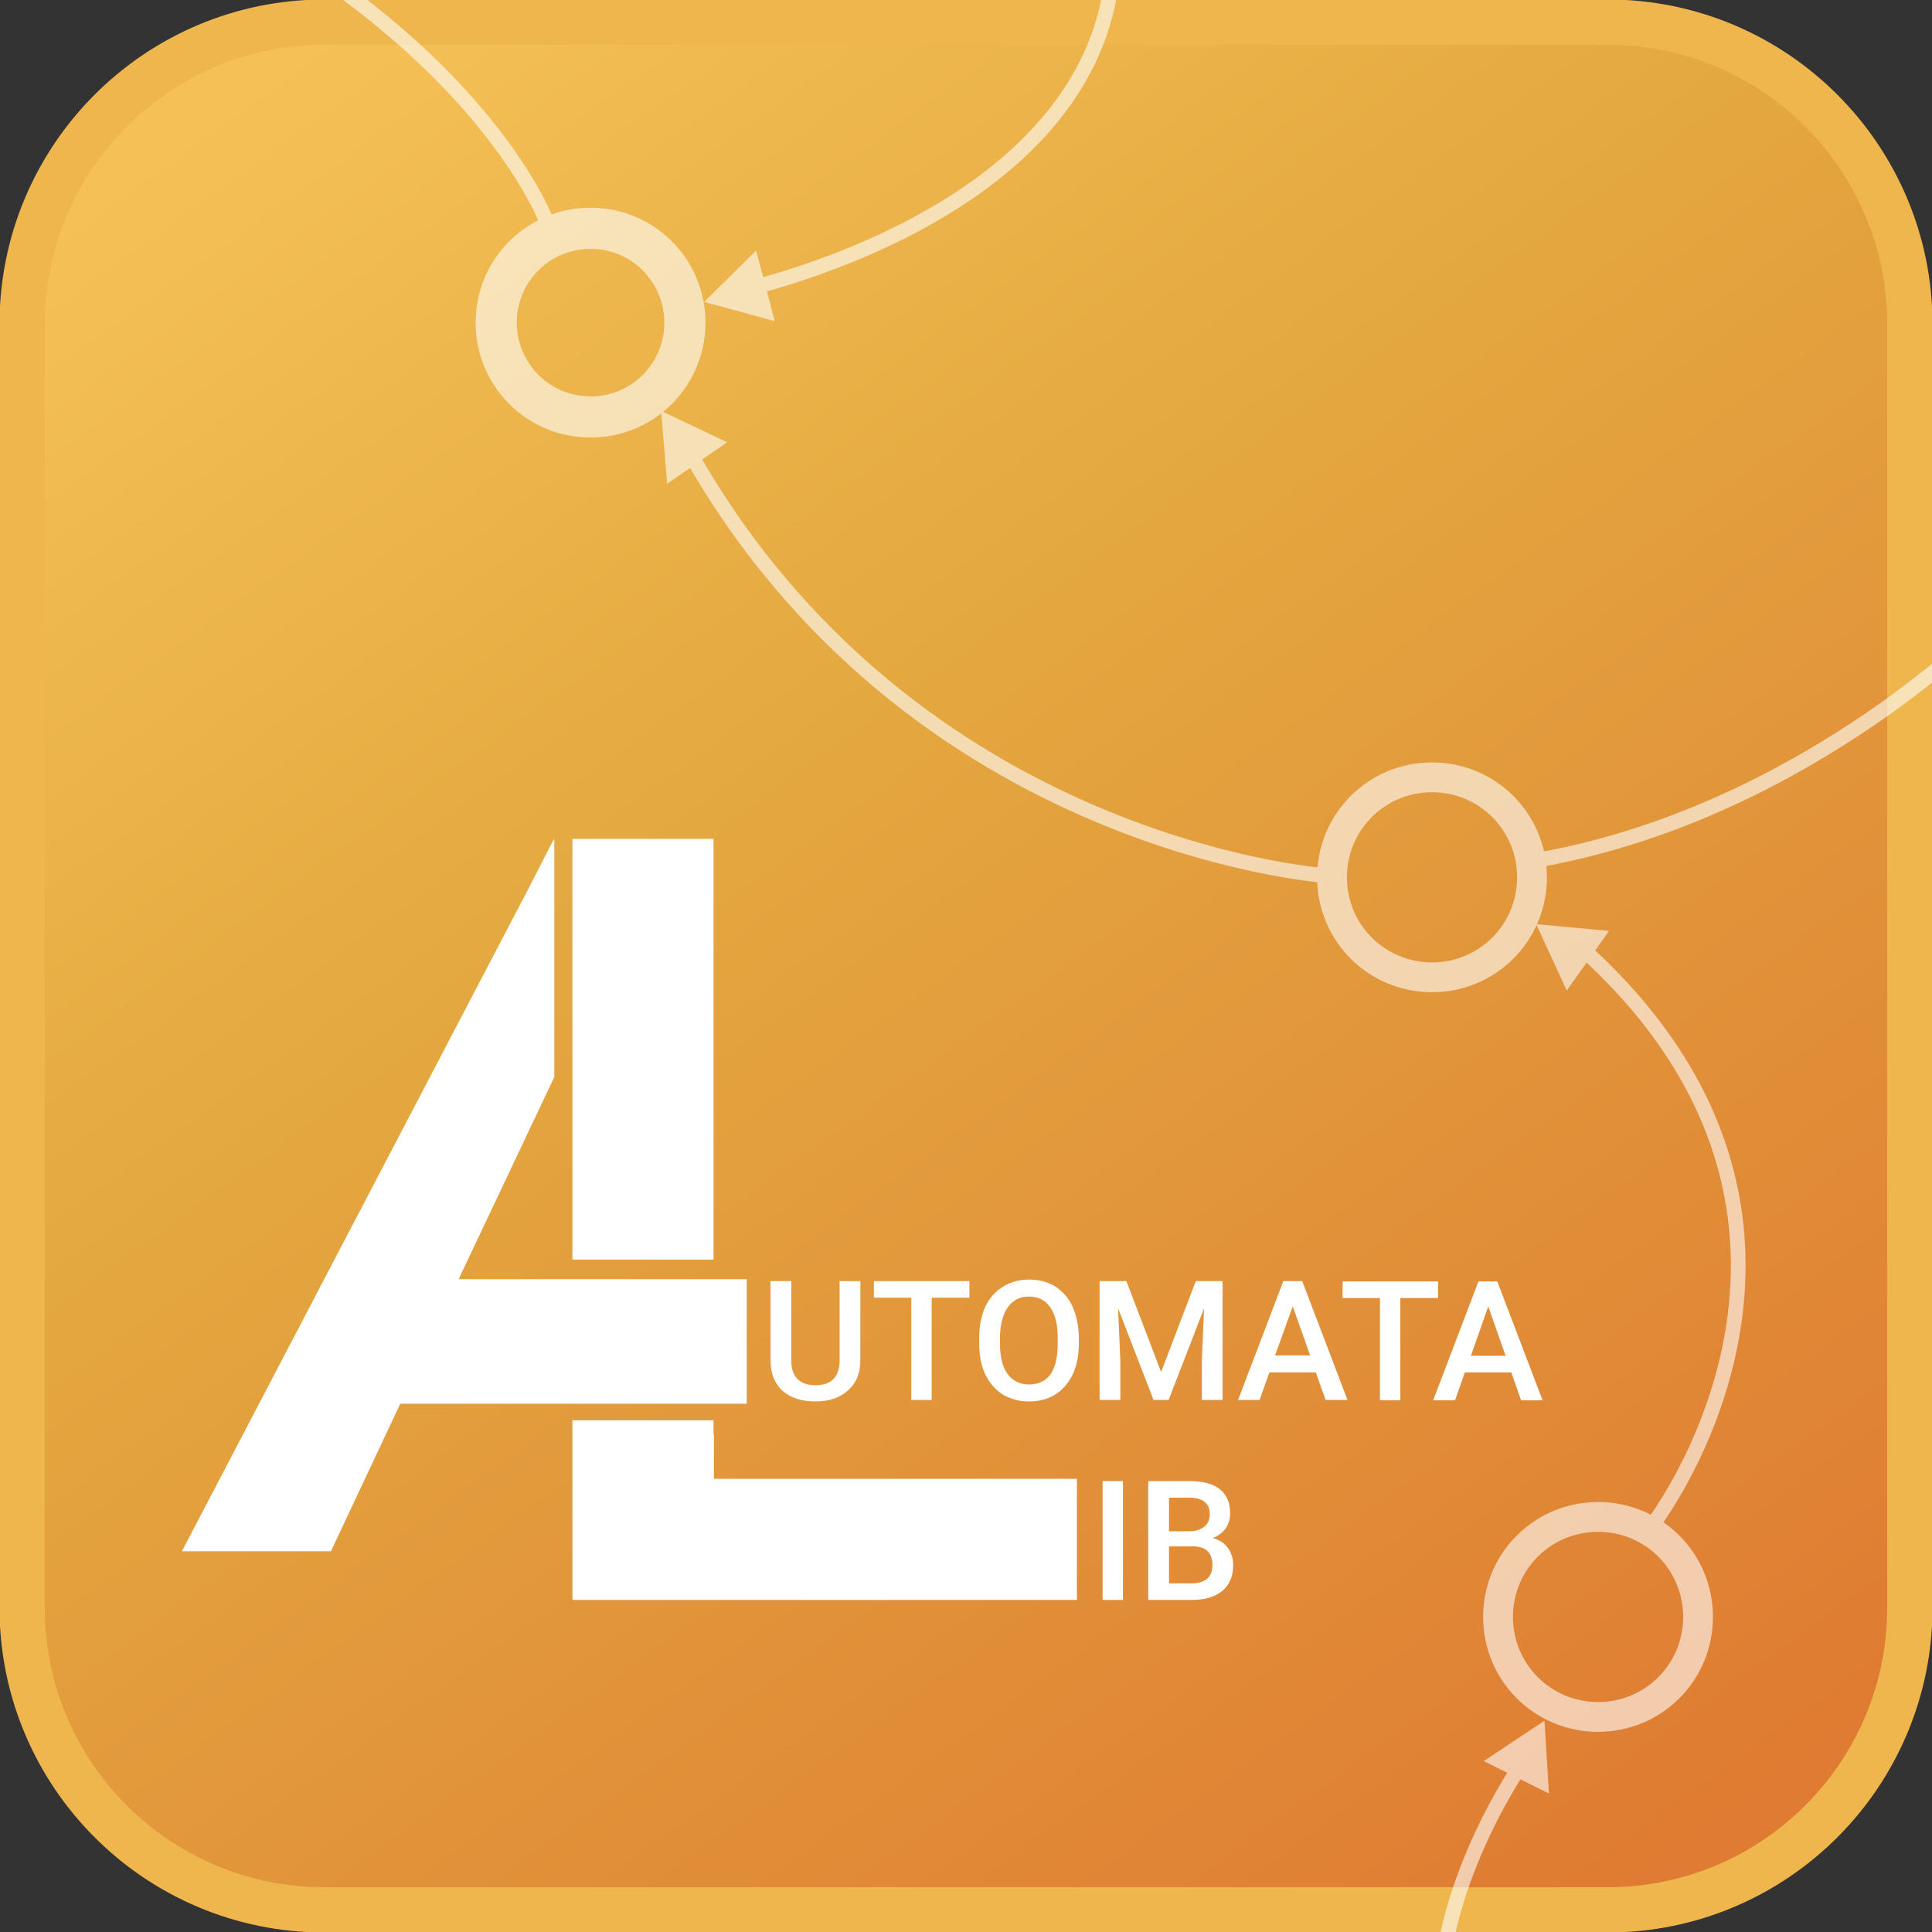 <?xml version="1.0" encoding="UTF-8"?>
<svg id="svg3" version="1.2" viewBox="0 0 512 512" xmlns="http://www.w3.org/2000/svg" width="512" height="512">
 <rect x="0" y="0" width="512" height="512" fill="#333333" stroke="none"/>
 <title id="title1">automatalib</title>
 <defs id="defs3">
  <linearGradient id="g1" x2="1" gradientTransform="matrix(-350.3 -500.27 500.27 -350.3 431.15 506.14)" gradientUnits="userSpaceOnUse">
   <stop id="stop1" stop-color="#df7b32" offset="0"/>
   <stop id="stop2" stop-color="#e4a940" offset=".633"/>
   <stop id="stop3" stop-color="#f5c157" offset="1"/>
  </linearGradient>
 </defs>
 <style id="style3">.s0 { fill: url(#g1);stroke: #eeb64d;stroke-miterlimit:100;stroke-width: 12 } 
		.s1 { fill: #ffffff } 
		.s2 { fill: none;stroke: #ffffff;paint-order:stroke fill markers;stroke-miterlimit:100;stroke-width: 7.9 } 
		.s3 { fill: none;stroke: #ffffff;stroke-miterlimit:100;stroke-width: 3.9 }</style>
 <g id="g3">
  <path id="background" class="s0" d="m5.863 85.985c0-44.263 35.86-80.122 80.122-80.122h340.03c44.263 0 80.122 35.86 80.122 80.122v340.03c0 44.263-35.86 80.122-80.122 80.122h-340.03c-44.263 0-80.122-35.86-80.122-80.122z" fill="url(#g1)"/>
 </g>
 <g id="text">
  <path id="Shape 3" class="s1" d="m152 391.9h133.4v32.1h-133.4zm87.7 20.3h1.1v1h-1.1z"/>
  <path id="Æ copy" class="s1" d="m151.7 384.6v-8.2h37.4v3.8h.1v43.7h-37.5zm0-124.5v-37.8h37.4v111.5h-37.4z" fill-rule="evenodd"/>
  <path id="IB" class="s1" d="m297.6 392.5v31.5h-5.4v-31.5zm18.2 31.5h-11.5v-31.5h10.8q5.4 0 8.1 2.1 2.8 2.2 2.8 6.4 0 2.2-1.1 3.9-1.2 1.8-3.5 2.7 2.6.7 4 2.6t1.4 4.6q0 4.4-2.9 6.8-2.8 2.4-8.1 2.4zm.5-14.2h-6.5v9.8h6.1q2.5 0 4-1.2 1.4-1.3 1.4-3.6 0-4.9-5-5zm-6.5-12.9v8.9h5.4q2.5 0 3.9-1.2 1.5-1.1 1.5-3.3 0-2.3-1.4-3.3-1.3-1.1-4.1-1.1z" aria-label="IB"/>
  <path id="Layer 11" class="s1" d="m104 339h93.9v33h-93.9z"/>
  <path id="&lt;/Layer group&gt;" class="s1" d="m106.5 371.1-18.8 40h-39.5l92-175.9 6.5-12.7h.2v62.9l-25.5 53.9h12.1v31.8z" fill-rule="evenodd"/>
  <path id="UTOMATA" class="s1" d="m222.5 339.5h5.5v21.1q0 5-3.3 7.9-3.2 2.9-8.6 2.9-5.5 0-8.7-2.8-3.2-2.9-3.2-8.1v-21h5.5v21.1q0 3.1 1.6 4.8t4.8 1.7q6.4 0 6.4-6.7zm34.4 0v4.4h-10v27.1h-5.4v-27.1h-9.9v-4.4zm29 14.8v1.8q0 4.6-1.6 8.1-1.7 3.5-4.7 5.4-3 1.8-6.9 1.8-3.8 0-6.9-1.8-3-1.9-4.7-5.4-1.6-3.4-1.6-8v-1.7q0-4.6 1.6-8.2 1.7-3.5 4.7-5.3 3-1.9 6.9-1.9t6.9 1.8q3 1.9 4.6 5.3 1.6 3.5 1.7 8.1zm-5.6 1.8v-1.7q0-5.2-2-8t-5.6-2.8-5.6 2.8-2.1 7.9v1.8q0 5.2 2 8 2.1 2.8 5.7 2.8 3.7 0 5.7-2.7 1.9-2.8 1.9-8.1zm11.1-16.6h7.1l9.2 24.1 9.2-24.1h7.1v31.5h-5.5v-10.4l.6-13.9-9.4 24.3h-4l-9.4-24.3.6 13.9v10.4h-5.5zm59.9 31.5-2.6-7.3h-12.3l-2.6 7.3h-5.7l12-31.5h5l12 31.5zm-8.7-24.8-4.7 13h9.3zm38.5-6.6v4.4h-10v27.1h-5.4v-27.1h-9.9v-4.4zm22 31.5-2.6-7.4h-12.3l-2.6 7.4h-5.8l12-31.5h5l12 31.5zm-8.7-24.9-4.6 13.1h9.2z" aria-label="UTOMATA"/>
 </g>
 <g id="graph" opacity=".6">
  <g id="states">
   <path id="Layer 1 copy 2" class="s2" d="m423.5 455c-14.7 0-26.5-11.8-26.5-26.5s11.8-26.5 26.5-26.5 26.5 11.8 26.5 26.5-11.8 26.5-26.5 26.5z"/>
   <path id="Layer 1" class="s2" d="m379.5 259c-14.7 0-26.5-11.8-26.5-26.5s11.8-26.5 26.5-26.5 26.5 11.8 26.5 26.5-11.8 26.5-26.5 26.5z"/>
   <path id="Layer 1 copy" class="s2" d="m156.5 112c-14.7 0-26.5-11.8-26.5-26.5s11.8-26.5 26.5-26.5 26.5 11.8 26.5 26.5-11.8 26.5-26.5 26.5z"/>
   <path id="Layer 2" class="s3" d="m156.5 107c-11.9 0-21.5-9.6-21.5-21.5s9.6-21.5 21.5-21.5 21.5 9.6 21.5 21.5-9.6 21.5-21.5 21.5z"/>
  </g>
  <g id="transitions">
   <path id="Layer 4" class="s3" d="m351 232s-114-8-172-119"/>
   <path id="Layer 5" class="s3" d="m145 59s-12.7-34.7-65-69"/>
   <path id="Layer 6" class="s3" d="m192 78s108-21 103-97"/>
   <path id="Layer 7" class="s3" d="m525 167s-48.7 49-118 61"/>
   <path id="Layer 8" class="s3" d="m407 462s-21 27.3-25 60"/>
   <path id="Shape 5" class="s3" d="m435 403"/>
   <path id="Shape 6" class="s3" d="m438 404s61.4-79.6-18-152"/>
  </g>
  <g id="arrowheads">
   <path id="Shape 4" class="s1" d="m409.3 456 1.2 19.3-17.3-8.6z"/>
   <path id="Shape 4 copy" class="s1" d="m426.4 246.7-11.2 15.8-8.1-17.6z"/>
   <path id="Shape 4 copy 2" class="s1" d="m192.7 117.2-15.9 11-1.6-19.3z"/>
   <path id="Shape 4 copy 3" class="s1" d="m200.4 66.4 4.9 18.7-18.7-5.1z"/>
  </g>
 </g>
</svg>
